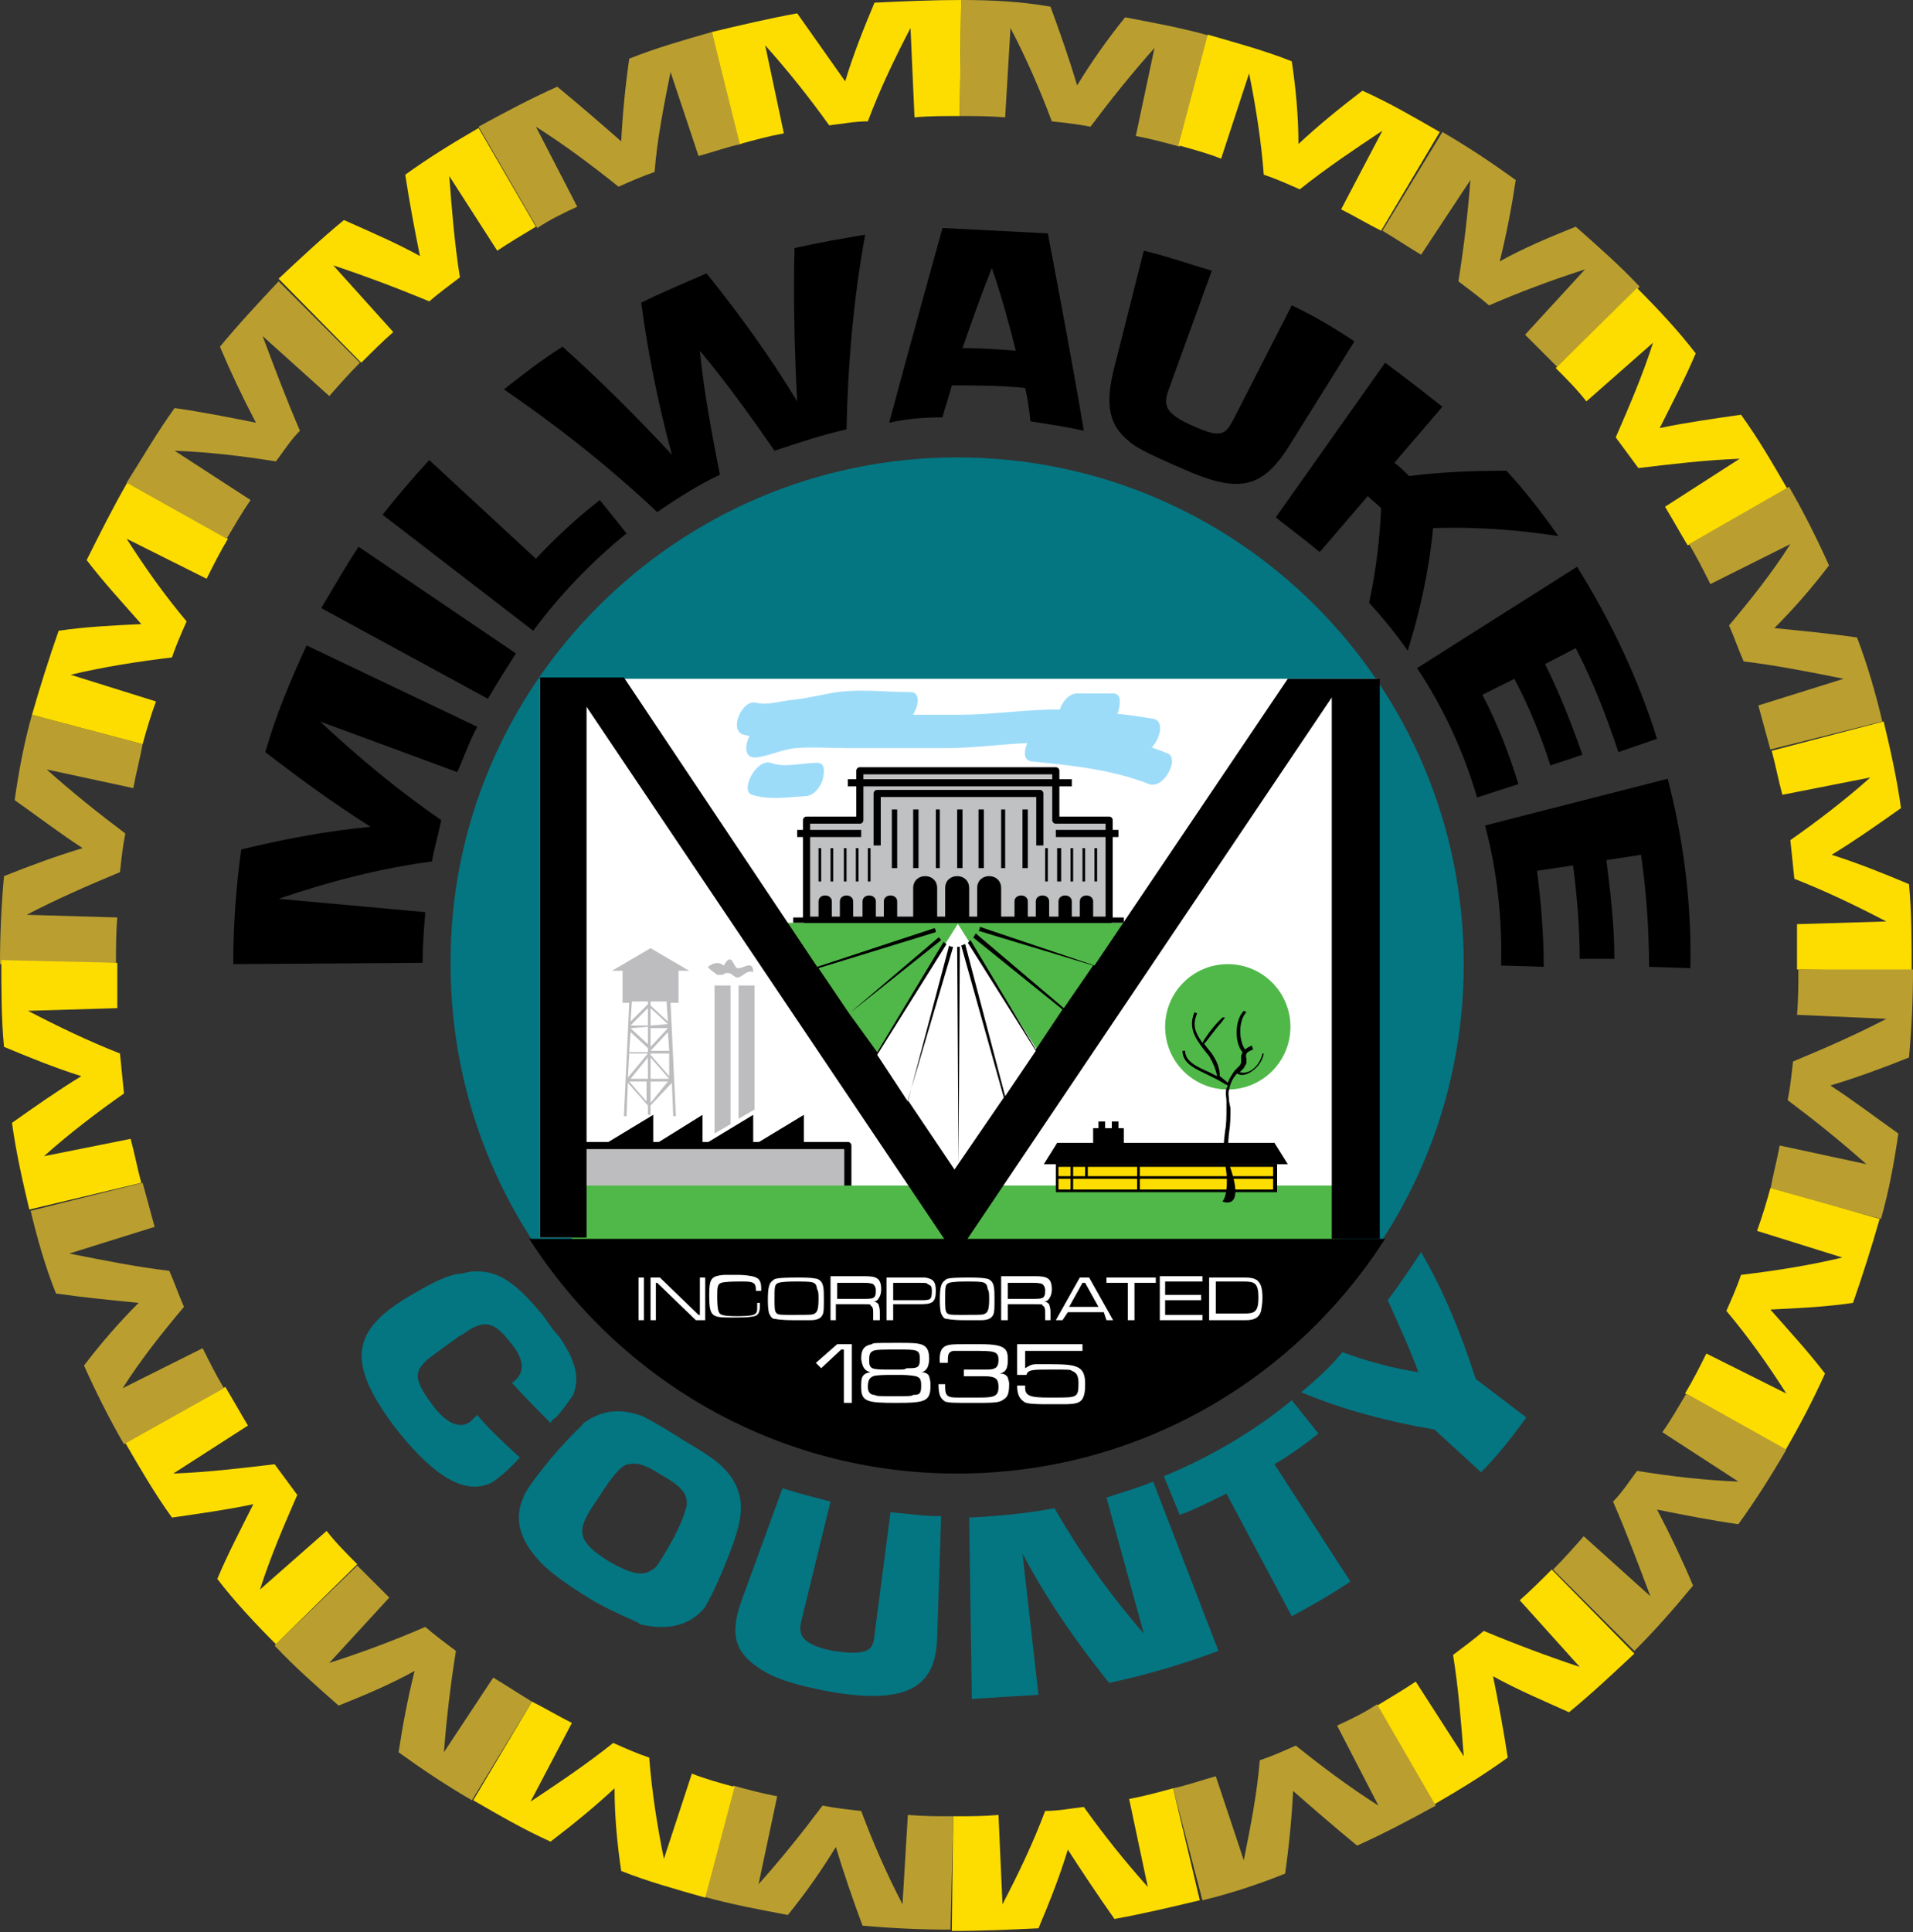 <?xml version="1.0" encoding="utf-8"?>
<!-- Generator: Adobe Illustrator 26.2.1, SVG Export Plug-In . SVG Version: 6.00 Build 0)  -->
<svg version="1.1" id="Layer_1" xmlns="http://www.w3.org/2000/svg" xmlns:xlink="http://www.w3.org/1999/xlink" x="0px" y="0px"
	 viewBox="0 0 143.5 144.9" style="enable-background:new 0 0 143.5 144.9;" xml:space="preserve">
<rect x="0" y="0" width="143.5" height="144.9" fill="#333333" stroke="none"/>
<style type="text/css">
	.st0{fill-rule:evenodd;clip-rule:evenodd;}
	.st1{fill-rule:evenodd;clip-rule:evenodd;fill:#037682;}
	.st2{fill-rule:evenodd;clip-rule:evenodd;fill:#BA9F30;}
	.st3{fill-rule:evenodd;clip-rule:evenodd;fill:#FDDD00;}
	.st4{fill-rule:evenodd;clip-rule:evenodd;fill:#FFFFFF;}
	.st5{fill-rule:evenodd;clip-rule:evenodd;fill:#C0C1C2;stroke:#000000;stroke-width:0.534;stroke-linejoin:round;}
	.st6{fill-rule:evenodd;clip-rule:evenodd;fill:#BDBDC0;stroke:#000000;stroke-width:0.534;stroke-linejoin:round;}
	.st7{fill-rule:evenodd;clip-rule:evenodd;fill:#50B849;}
	.st8{fill-rule:evenodd;clip-rule:evenodd;fill:#BDBDC0;}
	.st9{fill-rule:evenodd;clip-rule:evenodd;fill:#B5B5B5;stroke:#000000;stroke-width:0.534;stroke-linejoin:round;}
	.st10{fill:none;}
	.st11{fill:#9DDCF9;}
</style>
<path class="st0" d="M31.7,72.2c0-1.3,0.1-2.5,0.2-3.8l0,0l-11-1l0,0c3.8-1.3,7.7-2.3,11.5-2.8c0.2-1.1,0.5-2.1,0.7-3.1
	c-3.2-2.2-6.2-4.7-9.1-7.4l0,0l10.3,3.8l0,0c0.5-1.1,0.9-2.3,1.5-3.4l0,0l-12.8-6.1l0,0c-1.2,2.6-2.3,5.2-3.1,8
	c2.6,2,5.2,3.9,7.9,5.6c-3.2,0.3-6.4,0.9-9.7,1.7c-0.4,2.8-0.6,5.7-0.6,8.6l0,0L31.7,72.2L31.7,72.2 M36.6,52.4L36.6,52.4l-12.5-6.8
	l0,0c0.9-1.5,1.8-3.1,2.8-4.6l0,0l11.8,8l0,0C38,50.1,37.3,51.2,36.6,52.4 M40,47.3L40,47.3l-11.3-8.7l0,0c1.1-1.4,2.3-2.8,3.5-4.1
	l0,0l8,7.4l0,0c1.5-1.6,3.1-3.1,4.8-4.4l0,0l2,2.5l0,0C44.4,42.1,42,44.6,40,47.3 M49.3,38.4L49.3,38.4c-3.5-3.3-7.4-6.4-11.5-9.2
	c1.4-1.1,2.8-2.2,4.4-3.2c2.9,2.6,5.6,5.3,8.2,8.1c-1-3.7-1.8-7.6-2.3-11.4c1.6-0.8,3.3-1.5,4.9-2.2c2.5,3.1,4.8,6.3,6.8,9.6
	c-0.2-3.8-0.3-7.7-0.2-11.5c1.8-0.4,3.5-0.7,5.3-1c-0.9,4.9-1.3,9.8-1.4,14.6c-1.8,0.4-3.6,1-5.4,1.6c-1.8-2.6-3.6-5.1-5.6-7.5
	c0.3,3.1,0.9,6.2,1.5,9.3C52.5,36.3,50.9,37.3,49.3,38.4 M72.2,26.1c0.7-2,1.4-4,2.2-6c0.7,2,1.3,4.2,1.8,6.2
	C74.9,26.2,73.6,26.1,72.2,26.1L72.2,26.1 M66.7,31.7L66.7,31.7c1.3-4.9,4-14.6,4-14.6l7.9,0.4c0,0,1.9,9.9,2.7,14.8
	c-1.3-0.3-2.7-0.5-4-0.7c-0.1-0.9-0.2-1.7-0.4-2.5c-1.8-0.2-3.7-0.2-5.5-0.2c-0.2,0.8-0.5,1.6-0.7,2.4C69.3,31.3,68,31.4,66.7,31.7
	 M85.8,18.8L85.8,18.8c1.7,0.4,3.4,1,5.1,1.5l0,0l-3.3,9.1l0,0c-0.3,1-0.2,1.6,1.8,2.5c2.2,1,2.5,0.7,3.1-0.4l0,0l4.4-8.6l0,0
	c1.7,0.8,3.2,1.7,4.7,2.7l0,0l-5,8l0,0c-2,3.1-3.8,3.4-8,1.5c-2.8-1.2-3.6-1.7-3.9-2c-1.2-1-1.9-2.2-1.2-5.2l0,0L85.8,18.8
	 M95.7,38.8L95.7,38.8l8.2-11.6l0,0c1.5,1.1,2.9,2.2,4.3,3.3l0,0l-3.6,4.2l0,0c0.4,0.3,0.7,0.6,1.1,1c2.3-0.3,4.8-0.4,7.3-0.4
	c1.4,1.5,2.7,3.2,3.9,4.9c-3.2-0.5-6.4-0.7-9.4-0.6c-0.3,3.2-1,6.3-1.9,9.2c-0.9-1.3-1.9-2.5-2.9-3.6c0.5-2.3,0.8-4.7,0.9-7.1
	c-0.3-0.3-0.7-0.6-1-0.9l0,0l-3.6,4.2l0,0C97.8,40.4,96.7,39.6,95.7,38.8 M106.3,50.1L106.3,50.1l12-7.6l0,0c2.5,4,4.6,8.4,6,12.9
	l0,0l-2.9,1l0,0c-0.9-2.7-1.9-5.3-3.2-7.8l0,0l-2.3,1.2l0,0c1.1,2.2,2,4.5,2.8,6.8l0,0l-2.4,0.8l0,0c-0.7-2.2-1.6-4.4-2.7-6.5l0,0
	l-2.4,1.2l0,0c1.1,2.1,2,4.4,2.7,6.7l0,0l-3.1,1l0,0C109.8,56.4,108.3,53.1,106.3,50.1 M111.4,61.9L111.4,61.9l13.7-3.5l0,0
	c1.2,4.6,1.8,9.4,1.7,14.2l0,0l-3.1-0.1l0,0c0-2.8-0.2-5.6-0.6-8.4l0,0l-2.6,0.4l0,0c0.3,2.4,0.6,4.9,0.6,7.4l0,0h-2.6l0,0
	c0-2.3-0.2-4.7-0.5-7l0,0l-2.7,0.4l0,0c0.3,2.4,0.5,4.8,0.5,7.2l0,0l-3.2-0.1l0,0C112.7,68.9,112.3,65.3,111.4,61.9"/>
<path class="st1" d="M35.8,106.1l-0.4,0.4l0,0c-0.6,0.6-1.7,0.6-3-1.2c-1.5-2-1.2-2.5-0.4-3.3c0,0,0.5-0.4,2.3-1.7
	c0.1-0.1,0.4-0.2,0.5-0.3c1.5-1.1,2.3-0.9,3.5,0.7c1.2,1.4,1,2.4,0.1,3c0.9,1,1.9,2,2.9,3c0.1-0.2,0.2-0.3,0.4-0.4
	c0.8-0.9,1.2-1.6,1.3-1.7c0.4-1.1,0.4-2.2-1-4.3c-0.3-0.3-0.6-0.7-1.3-1.7c-2-2.4-3.1-3-4.2-3.2c-0.6-0.1-1.2-0.1-1.8,0.1
	c-0.6,0-1.6,0.3-3.3,1.3c-4.9,2.7-5.7,5-1.8,10.2c2.5,3.2,4.9,5.1,7,4.3c0.3-0.1,1-0.5,2.4-2C37.8,108.2,36.7,107.2,35.8,106.1
	L35.8,106.1 M45.7,117.1c-2.9-1.8-2.3-2.6-0.6-5.1c1.4-2.2,1.9-2.2,2.1-2.2c0.5-0.1,1-0.1,2.4,0.8c1.8,1,2,1.6,1.9,2.4
	c-0.1,0.1,0,0.4-0.9,2.2c-1.2,2.2-1.5,2.4-1.5,2.4C48.4,118.1,47.8,118.3,45.7,117.1L45.7,117.1 M44.6,120.1L44.6,120.1
	c-3-1.8-3.8-2.7-4.1-3c-1.5-1.6-2-3.2-1.2-4.9c0-0.1,0.5-1,2-2.8c1.7-2,2.4-2.5,2.5-2.7c1.4-1,2.8-1.1,4.4-0.5
	c0.2,0.1,1.2,0.6,2.9,1.7c2,1.2,3.5,2,4.2,3.7c0.6,1.5,0.2,3-0.9,5.7c-0.8,2-1.4,3-1.5,3.2c-1.1,1.4-2.8,1.8-4.9,1.3
	C47.9,121.6,46.8,121.3,44.6,120.1 M58.7,111.6L58.7,111.6c1.2,0.4,2.5,0.7,3.6,1l0,0l-2.2,9l0,0c-0.2,0.9-0.1,1.7,2.4,2.2
	c2.7,0.4,3-0.1,3.1-1.2l0,0l1.2-9.2l0,0c1.2,0.1,2.5,0.3,3.8,0.3l0,0l-0.3,9.1l0,0c-0.1,3.3-1.7,5.1-7.8,4.1
	c-3.9-0.7-4.9-1.4-5.4-1.7c-1.7-1.1-2.5-2.3-1.5-5.1l0,0L58.7,111.6 M72.9,127.4L72.9,127.4l-0.2-13.6l0,0c2.1-0.1,4.3-0.3,6.4-0.7
	c1.9,3.3,4.1,6.4,6.7,9.4l0,0l-2.8-10.2l0,0c1.2-0.4,2.3-0.7,3.5-1.2l0,0l4.9,12.7l0,0c-2.7,1-5.4,1.8-8.2,2.4
	c-2.5-3.1-4.7-6.3-6.5-9.7l0,0l1.2,10.6l0,0C76,127.2,74.5,127.3,72.9,127.4 M96.9,121.2L96.9,121.2l-4.9-9.2l0,0
	c-1.2,0.6-2.4,1.2-3.5,1.6l0,0l-1.2-2.9l0,0c3.4-1.4,6.7-3.3,9.6-5.7l0,0l2,2.5l0,0c-1,0.8-2.1,1.6-3.3,2.3l0,0l5.7,8.8l0,0
	C99.8,119.6,98.4,120.4,96.9,121.2 M111.1,110.4L111.1,110.4l-3.5-3.2l0,0c-3.5-0.6-6.9-1.5-10-2.8c1.1-0.9,2.2-1.9,3.1-3
	c1.9,0.7,3.8,1.2,5.7,1.5c-0.7-1.9-1.5-3.6-2.3-5.4c0.9-1.2,1.7-2.4,2.5-3.6c1.7,2.9,3,6.1,4.1,9.5l0,0l3.8,2.9l0,0
	C113.4,107.8,112.3,109.2,111.1,110.4"/>
<path class="st1" d="M71.8,34.3c21,0,38,17,38,38c0,21-17,38-38,38c-21,0-38-17-38-38C33.7,51.4,50.8,34.3,71.8,34.3L71.8,34.3"/>
<path class="st2" d="M8.7,72.2c0-1.1,0-2.3,0.1-3.4l0,0L2,68.6l0,0c2.3-1.2,4.6-2.2,7-3.2c0.1-0.9,0.2-1.9,0.4-2.9
	c-2-1.5-4-3.1-5.9-4.8l0,0l6.5,1.4l0,0c0.2-1.1,0.5-2.2,0.7-3.3l0,0l-8.3-2.2l0,0c-0.6,2.1-1,4.3-1.3,6.4c1.7,1.2,3.4,2.5,5.1,3.6
	c-2,0.6-3.9,1.3-5.9,2.1C0.1,67.9,0,70.1,0,72.3l0,0L8.7,72.2L8.7,72.2"/>
<path class="st3" d="M10.7,55.8c0.3-1.1,0.6-2.1,1-3.2l0,0l-6.4-2l0,0c2.5-0.6,5.1-1,7.6-1.3c0.3-0.9,0.7-1.8,1.1-2.7
	c-1.6-1.9-3.1-4-4.5-6.2l0,0l6,3l0,0c0.5-1,1-2,1.6-3l0,0l-7.5-4.3l0,0C8.5,38,7.5,40,6.5,42c1.3,1.7,2.7,3.2,4.1,4.8
	c-2.1,0.1-4.2,0.2-6.2,0.5c-0.7,2-1.4,4.2-2,6.3l0,0L10.7,55.8L10.7,55.8"/>
<path class="st2" d="M17,40.4c0.6-1,1.1-1.9,1.8-2.9l0,0l-5.7-3.7l0,0c2.6,0.1,5.1,0.4,7.6,0.8c0.6-0.8,1.1-1.6,1.8-2.3
	c-1-2.3-1.9-4.7-2.8-7.1l0,0l5,4.5l0,0c0.7-0.8,1.5-1.7,2.3-2.5l0,0l-6.1-6.1l0,0c-1.5,1.6-3,3.2-4.4,4.9c0.8,1.9,1.7,3.8,2.7,5.7
	c-2-0.4-4-0.8-6.1-1.1c-1.3,1.8-2.4,3.7-3.6,5.6l0,0L17,40.4L17,40.4"/>
<path class="st3" d="M27.1,27.2c0.8-0.8,1.6-1.6,2.4-2.3l0,0l-4.5-5l0,0c2.4,0.8,4.8,1.7,7.2,2.7c0.7-0.6,1.5-1.2,2.3-1.8
	c-0.4-2.5-0.6-5-0.8-7.6l0,0l3.6,5.6l0,0c0.9-0.6,1.9-1.2,2.9-1.8l0,0l-4.3-7.4l0,0c-1.9,1.1-3.7,2.2-5.5,3.5c0.3,2,0.7,4.1,1.1,6.1
	c-1.8-1-3.7-1.8-5.7-2.7c-1.7,1.4-3.3,2.9-4.9,4.4l0,0L27.1,27.2L27.1,27.2"/>
<path class="st2" d="M40.3,17.1c0.9-0.6,1.9-1.1,3-1.6l0,0l-3.1-6l0,0c2.2,1.4,4.2,2.9,6.2,4.5c0.9-0.4,1.8-0.8,2.7-1.1
	c0.2-2.5,0.7-5,1.2-7.5l0,0l2.1,6.3l0,0c1.1-0.3,2.2-0.7,3.2-0.9l0,0l-2.2-8.4l0,0c-2.1,0.6-4.2,1.2-6.2,2c-0.3,2.1-0.5,4.2-0.6,6.2
	c-1.6-1.4-3.1-2.7-4.8-4.1c-2,0.9-3.9,1.9-5.9,3l0,0L40.3,17.1L40.3,17.1"/>
<path class="st3" d="M55.5,10.8c1.1-0.3,2.2-0.6,3.3-0.8l0,0l-1.4-6.6l0,0c1.7,1.9,3.3,3.9,4.8,6c0.9-0.1,1.9-0.3,2.9-0.3
	c0.9-2.4,2-4.7,3.2-7l0,0l0.3,6.7l0,0c1.1-0.1,2.2-0.1,3.4-0.1l0,0L72.1,0l0,0c-2.2,0-4.4,0.1-6.5,0.2c-0.8,1.9-1.6,3.9-2.2,5.9
	C62.2,4.4,61,2.7,59.8,1c-2.2,0.4-4.3,0.9-6.4,1.4l0,0L55.5,10.8L55.5,10.8"/>
<path class="st2" d="M72,8.7c1.1,0,2.2,0,3.4,0.1l0,0l0.4-6.7l0,0c1.2,2.3,2.2,4.6,3.1,7c0.9,0.1,1.9,0.2,2.9,0.4
	c1.5-2,3.1-4,4.8-5.9l0,0l-1.4,6.6l0,0c1.1,0.2,2.2,0.5,3.3,0.8l0,0l2.3-8.3l0,0c-2.1-0.6-4.3-1-6.4-1.4c-1.3,1.6-2.5,3.3-3.6,5.1
	c-0.6-2-1.3-4-2-5.9C76.5,0.1,74.3,0,72.1,0l0,0L72,8.7L72,8.7"/>
<path class="st3" d="M88.4,10.9c1.1,0.3,2.2,0.6,3.2,1l0,0l2.1-6.4l0,0c0.5,2.5,0.9,5,1.1,7.6c0.9,0.3,1.8,0.7,2.7,1.1
	c2-1.6,4.1-3,6.2-4.4l0,0l-3.1,5.9l0,0c1,0.5,2,1.1,3,1.6l0,0l4.4-7.4l0,0c-1.9-1.1-3.8-2.2-5.8-3.1c-1.7,1.3-3.3,2.6-4.8,4
	c0-2.1-0.2-4.2-0.5-6.2c-2-0.8-4.2-1.4-6.3-2l0,0L88.4,10.9L88.4,10.9"/>
<path class="st2" d="M103.7,17.3c1,0.6,1.9,1.2,2.9,1.8l0,0l3.7-5.6l0,0c-0.2,2.6-0.5,5.1-0.9,7.6c0.8,0.6,1.6,1.2,2.3,1.8
	c2.3-1,4.7-1.9,7.2-2.7l0,0l-4.5,4.9l0,0c0.8,0.8,1.6,1.6,2.4,2.4l0,0l6.2-6l0,0c-1.5-1.6-3.1-3-4.8-4.5c-2,0.8-3.9,1.6-5.7,2.6
	c0.5-2,0.9-4.1,1.2-6.1c-1.8-1.3-3.6-2.5-5.5-3.6l0,0L103.7,17.3L103.7,17.3"/>
<path class="st3" d="M116.7,27.6c0.8,0.8,1.6,1.6,2.3,2.5l0,0l5-4.4l0,0c-0.8,2.5-1.8,4.8-2.8,7.1c0.6,0.8,1.1,1.5,1.7,2.3
	c2.5-0.3,5-0.6,7.6-0.7l0,0l-5.6,3.6l0,0c0.6,1,1.1,1.9,1.7,2.9l0,0l7.5-4.2l0,0c-1.1-1.9-2.2-3.8-3.5-5.6c-2.1,0.3-4.2,0.6-6.1,1
	c0.9-1.8,1.9-3.7,2.7-5.6c-1.3-1.7-2.9-3.4-4.4-4.9l0,0L116.7,27.6L116.7,27.6"/>
<path class="st2" d="M126.7,40.8c0.6,1,1.1,2,1.6,3l0,0l6-3l0,0c-1.4,2.2-3,4.2-4.6,6.1c0.4,0.9,0.7,1.8,1.1,2.7
	c2.5,0.3,5,0.8,7.5,1.3l0,0l-6.4,2l0,0c0.3,1.1,0.6,2.2,0.9,3.3l0,0l8.4-2.1l0,0c-0.5-2.1-1.1-4.2-1.9-6.3c-2.1-0.3-4.2-0.5-6.2-0.7
	c1.5-1.5,2.8-3,4.1-4.7c-0.9-2-1.9-4-3-5.9l0,0L126.7,40.8L126.7,40.8"/>
<path class="st3" d="M132.9,56.3c0.3,1.1,0.5,2.2,0.8,3.3l0,0l6.6-1.3l0,0c-1.9,1.7-4,3.3-6,4.7c0.1,1,0.2,1.9,0.3,2.9
	c2.3,0.9,4.6,2,6.9,3.2l0,0l-6.7,0.2l0,0c0,1.1,0,2.3,0,3.4l0,0l8.6,0.1l0,0c0-2.2,0-4.4-0.2-6.5c-1.9-0.8-3.9-1.6-5.8-2.2
	c1.8-1.1,3.5-2.3,5.2-3.5c-0.3-2.2-0.8-4.4-1.3-6.5l0,0L132.9,56.3L132.9,56.3"/>
<path class="st2" d="M134.9,72.7c0,1.1,0,2.3-0.1,3.4l0,0l6.7,0.3l0,0c-2.3,1.2-4.6,2.2-7,3.2c-0.1,0.9-0.2,1.9-0.4,2.9
	c2,1.5,4,3.1,5.9,4.8l0,0l-6.5-1.4l0,0c-0.2,1.1-0.5,2.2-0.7,3.3l0,0l8.3,2.2l0,0c0.6-2.1,1-4.3,1.3-6.4c-1.7-1.2-3.4-2.5-5.1-3.6
	c2-0.6,3.9-1.3,5.9-2.1c0.2-2.2,0.3-4.4,0.3-6.6l0,0L134.9,72.7L134.9,72.7"/>
<path class="st3" d="M132.8,89.1c-0.3,1.1-0.6,2.1-1,3.2l0,0l6.4,2l0,0c-2.5,0.6-5.1,1-7.6,1.3c-0.3,0.9-0.7,1.8-1.1,2.7
	c1.6,1.9,3.1,4,4.5,6.2l0,0l-6-3l0,0c-0.5,1-1,2-1.6,3l0,0l7.5,4.3l0,0c1.1-1.9,2.1-3.8,3-5.8c-1.3-1.7-2.7-3.2-4.1-4.8
	c2.1-0.1,4.2-0.2,6.2-0.5c0.7-2,1.4-4.2,2-6.3l0,0L132.8,89.1L132.8,89.1"/>
<path class="st2" d="M126.5,104.5c-0.6,1-1.1,1.9-1.8,2.9l0,0l5.7,3.7l0,0c-2.6-0.1-5.1-0.4-7.6-0.8c-0.6,0.8-1.1,1.6-1.8,2.3
	c1,2.3,1.9,4.7,2.8,7.1l0,0l-5-4.5l0,0c-0.7,0.8-1.5,1.7-2.3,2.5l0,0l6.1,6.1l0,0c1.6-1.6,3-3.2,4.4-4.9c-0.8-1.9-1.7-3.8-2.7-5.7
	c2,0.4,4,0.8,6.1,1.1c1.3-1.8,2.5-3.7,3.6-5.6l0,0L126.5,104.5L126.5,104.5"/>
<path class="st3" d="M116.4,117.7c-0.8,0.8-1.6,1.6-2.4,2.3l0,0l4.5,5l0,0c-2.4-0.8-4.8-1.7-7.2-2.7c-0.7,0.6-1.5,1.2-2.3,1.8
	c0.4,2.5,0.6,5,0.8,7.6l0,0l-3.6-5.6l0,0c-0.9,0.6-1.9,1.2-2.9,1.8l0,0l4.3,7.4l0,0c1.9-1.1,3.7-2.2,5.5-3.5c-0.3-2-0.7-4.1-1.1-6.1
	c1.8,1,3.7,1.8,5.7,2.7c1.7-1.4,3.3-2.9,4.9-4.4l0,0L116.4,117.7L116.4,117.7"/>
<path class="st2" d="M103.3,127.8c-0.9,0.6-1.9,1.1-3,1.6l0,0l3.1,6l0,0c-2.2-1.4-4.2-2.9-6.2-4.5c-0.9,0.4-1.8,0.8-2.7,1.1
	c-0.2,2.5-0.7,5-1.2,7.5l0,0l-2.1-6.3l0,0c-1.1,0.3-2.2,0.7-3.2,0.9l0,0l2.2,8.4l0,0c2.1-0.5,4.2-1.2,6.2-2c0.3-2.1,0.5-4.2,0.6-6.2
	c1.6,1.4,3.1,2.7,4.8,4.1c2-0.9,3.9-1.9,5.9-3l0,0L103.3,127.8L103.3,127.8"/>
<path class="st3" d="M88,134.1c-1.1,0.3-2.2,0.6-3.3,0.8l0,0l1.4,6.6l0,0c-1.7-1.9-3.3-3.9-4.8-6c-0.9,0.1-1.9,0.3-2.9,0.3
	c-0.9,2.4-2,4.7-3.2,7l0,0l-0.3-6.7l0,0c-1.1,0.1-2.2,0.1-3.4,0.1l0,0l-0.1,8.6l0,0c2.2,0,4.4-0.1,6.5-0.2c0.8-1.9,1.6-3.9,2.2-5.9
	c1.1,1.7,2.3,3.5,3.5,5.2c2.2-0.4,4.3-0.9,6.4-1.4l0,0L88,134.1L88,134.1"/>
<path class="st2" d="M71.5,136.2c-1.1,0-2.2,0-3.4-0.1l0,0l-0.4,6.7l0,0c-1.2-2.3-2.2-4.6-3.1-7c-0.9-0.1-1.9-0.2-2.9-0.4
	c-1.5,2-3.1,4-4.8,5.9l0,0l1.4-6.6l0,0c-1.1-0.2-2.2-0.5-3.3-0.8l0,0l-2.3,8.3l0,0c2.1,0.6,4.3,1,6.4,1.4c1.3-1.6,2.5-3.3,3.6-5.1
	c0.6,2,1.3,4,2,5.9c2.2,0.2,4.4,0.3,6.6,0.3l0,0L71.5,136.2L71.5,136.2"/>
<path class="st3" d="M55.1,134c-1.1-0.3-2.2-0.6-3.2-1l0,0l-2.1,6.4l0,0c-0.5-2.5-0.9-5-1.1-7.6c-0.9-0.3-1.8-0.7-2.7-1.1
	c-2,1.6-4.1,3-6.2,4.4l0,0l3.1-5.9l0,0c-1-0.5-2-1.1-3-1.6l0,0l-4.4,7.4l0,0c1.9,1.1,3.8,2.2,5.8,3.1c1.7-1.3,3.3-2.6,4.8-4
	c0,2.1,0.2,4.2,0.5,6.2c2,0.8,4.2,1.4,6.3,2l0,0L55.1,134L55.1,134"/>
<path class="st2" d="M39.9,127.6c-1-0.6-1.9-1.2-2.9-1.8l0,0l-3.7,5.6l0,0c0.2-2.6,0.5-5.1,0.9-7.6c-0.8-0.6-1.6-1.2-2.3-1.8
	c-2.3,1-4.7,1.9-7.2,2.7l0,0l4.5-4.9l0,0c-0.8-0.8-1.6-1.6-2.4-2.4l0,0l-6.2,6l0,0c1.5,1.6,3.1,3,4.8,4.5c2-0.8,3.9-1.6,5.7-2.6
	c-0.5,2-0.9,4.1-1.2,6.1c1.8,1.3,3.6,2.5,5.5,3.6l0,0L39.9,127.6L39.9,127.6"/>
<path class="st3" d="M26.8,117.3c-0.8-0.8-1.6-1.6-2.3-2.5l0,0l-5,4.4l0,0c0.8-2.5,1.8-4.8,2.8-7.1c-0.6-0.8-1.1-1.5-1.7-2.3
	c-2.5,0.3-5,0.6-7.6,0.7l0,0l5.6-3.6l0,0c-0.6-1-1.1-1.9-1.7-2.9l0,0l-7.5,4.2l0,0c1.1,1.9,2.2,3.8,3.5,5.6c2.1-0.3,4.2-0.6,6.1-1
	c-0.9,1.8-1.9,3.7-2.7,5.6c1.3,1.7,2.9,3.4,4.4,4.9l0,0L26.8,117.3L26.8,117.3"/>
<path class="st2" d="M16.8,104.1c-0.6-1-1.1-2-1.6-3l0,0l-6,3l0,0c1.4-2.2,3-4.2,4.6-6.1c-0.4-0.9-0.7-1.8-1.1-2.7
	c-2.5-0.3-5-0.8-7.5-1.3l0,0l6.4-2l0,0c-0.3-1.1-0.6-2.2-0.9-3.3l0,0l-8.4,2.1l0,0C2.8,92.9,3.4,95,4.2,97c2.1,0.3,4.2,0.5,6.2,0.7
	c-1.5,1.5-2.8,3-4.1,4.7c0.9,2,1.9,4,3,5.9l0,0L16.8,104.1L16.8,104.1"/>
<path class="st3" d="M10.6,88.7c-0.3-1.1-0.5-2.2-0.8-3.3l0,0l-6.5,1.3l0,0c1.9-1.7,4-3.3,6-4.7C9.2,81,9.1,80,9,79
	c-2.3-0.9-4.6-2-6.9-3.2l0,0l6.7-0.2l0,0c0-1.1,0-2.3,0-3.4l0,0L0.1,72l0,0c0,2.2,0,4.4,0.2,6.5c1.9,0.8,3.9,1.6,5.8,2.2
	c-1.8,1.1-3.5,2.3-5.2,3.5c0.3,2.2,0.8,4.4,1.3,6.5l0,0L10.6,88.7L10.6,88.7"/>
<polyline class="st4" points="40.5,50.9 103.4,50.9 103.4,92.8 40.5,92.8 40.5,50.9 "/>
<polygon class="st5" points="79.2,61.2 79.2,57.8 64.5,57.8 64.5,61.5 60.5,61.5 60.5,69 83.2,69 83.2,61.5 79.2,61.5 "/>
<polyline class="st6" points="43.5,85.9 63.6,85.9 63.6,91 43.5,91 43.5,85.9 "/>
<path class="st7" d="M92.1,72.3c2.6,0,4.7,2.1,4.7,4.7c0,2.6-2.1,4.7-4.7,4.7c-2.6,0-4.7-2.1-4.7-4.7C87.4,74.4,89.5,72.3,92.1,72.3
	L92.1,72.3"/>
<polyline class="st0" points="45.2,85.9 49,85.9 49,83.6 45.2,85.9 "/>
<polyline class="st0" points="49,85.9 52.7,85.9 52.7,83.6 49,85.9 "/>
<polyline class="st0" points="52.7,85.9 56.5,85.9 56.5,83.6 52.7,85.9 "/>
<polyline class="st0" points="56.5,85.9 60.3,85.9 60.3,83.6 56.5,85.9 "/>
<polyline class="st8" points="53.6,73.9 54.8,73.9 54.8,84.3 53.6,85 53.6,73.9 "/>
<polyline class="st8" points="55.4,73.9 56.6,73.9 56.6,83.2 55.4,83.9 55.4,73.9 "/>
<polyline class="st5" points="78,63.4 78,59.5 65.8,59.5 65.8,63.4 "/>
<line class="st9" x1="63.6" y1="58.7" x2="80.4" y2="58.7"/>
<line class="st9" x1="59.8" y1="62.5" x2="64.6" y2="62.5"/>
<line class="st9" x1="79.2" y1="62.5" x2="83.9" y2="62.5"/>
<polyline class="st7" points="65.3,79.7 71.9,69.2 58.6,69.2 65.3,79.7 "/>
<polyline class="st7" points="78.4,79.7 71.8,69.2 85,69.2 78.4,79.7 "/>
<polyline class="st7" points="42.9,88.9 100.6,88.9 100.6,93.3 42.9,93.3 42.9,88.9 "/>
<path class="st8" d="M48.8,82.9v0.7h-0.2v-0.7l-1.5-1.7L47,83.7h-0.2l0.4-8.5h-0.5v-2.4h-0.8l2.9-1.7l2.9,1.7h-0.8v2.4h-0.6l0.4,8.5
	h-0.2l-0.1-2.5L48.8,82.9 M48.6,79h-1.4l-0.1,1.8L48.6,79L48.6,79 M48.6,78.6l-1.3-1.2l-0.1,1.5h1.4V78.6 M47.3,77.1l1.3,1.2v-1.3
	L47.3,77.1L47.3,77.1 M48.6,80.9v-1.6l-1.3,1.6H48.6 M48.6,75.1h-1.2l-0.1,1.5l1.3-1.3V75.1 M48.8,78.8h1.4l-0.1-1.4L48.8,78.8
	L48.8,78.8 M48.8,75.4l1.3,1.2L50,75.1h-1.2V75.4 M47.3,76.9h1.3v-1.3L47.3,76.9L47.3,76.9 M50.1,77.1h-1.3v1.4L50.1,77.1L50.1,77.1
	 M50.1,76.8l-1.3-1.2v1.3L50.1,76.8L50.1,76.8 M48.8,79.1l1.4,1.6L50.2,79h-1.4V79.1 M47.2,81.1l1.3,1.5v-1.5H47.2 M48.8,81.1v1.6
	l1.3-1.6H48.8 M50.2,80.9l-1.4-1.6v1.6H50.2"/>
<g>
	<path class="st0" d="M72,71c0,0-0.1,0-0.1,0c-0.1,0-0.1,0-0.1,0l0,0l0.1,16.3L72,71L72,71"/>
	<path class="st0" d="M63.7,76l6.9-5.5l0,0c-0.1-0.1-0.1-0.2-0.2-0.2l0,0L63.7,76l-2.3-3.4l8.8-2.7l0,0c0-0.1,0-0.2-0.1-0.3l0,0
		l-8.8,2.9L46.8,50.8l-6.3,0v42H44V53l27.7,41.2l28.2-41.9v40.6h3.6v-42l-6.9,0L82.1,72.4l-8.6-2.9l0,0c0,0.1,0,0.2-0.1,0.3l0,0
		l8.6,2.6l-2.2,3.2l-6.6-5.6l0,0c-0.1,0.1-0.1,0.2-0.2,0.3l0,0l6.7,5.4l-2,3l-4.9-8.2l0,0c-0.1,0.1-0.1,0.1-0.2,0.2l0,0l5.1,8.1
		l-2.3,3.4l-3-11.4l0,0c-0.1,0-0.2,0.1-0.3,0.1l0,0l3.2,11.4l-3.7,5.4l-3.5-5.2L71.5,71l0,0c-0.1,0-0.2,0-0.3-0.1l0,0l-3.1,11.7
		l-2.3-3.5l5.2-8.3l0,0c-0.1-0.1-0.2-0.1-0.2-0.2l0,0l-5,8.3L63.7,76L63.7,76"/>
</g>
<path class="st0" d="M39.7,92.9c6.8,10.6,18.6,17.6,32.1,17.6c13.5,0,25.3-7,32.1-17.6l0,0H39.7L39.7,92.9"/>
<polyline class="st0" points="59.5,68.8 84.3,68.8 84.3,69.2 59.5,69.2 59.5,68.8 "/>
<path class="st0" d="M70.9,68.8h1.8v-2.2l0,0c0-1.2-1.8-1.2-1.8,0l0,0V68.8L70.9,68.8"/>
<path class="st0" d="M73.3,68.8h1.8v-2.2l0,0c0-1.2-1.8-1.2-1.8,0l0,0V68.8L73.3,68.8"/>
<path class="st0" d="M68.5,68.8h1.8v-2.2l0,0c0-1.2-1.8-1.2-1.8,0l0,0V68.8L68.5,68.8"/>
<path class="st0" d="M77.7,68.8h1v-1.2l0,0c0-0.6-1-0.6-1,0l0,0V68.8L77.7,68.8"/>
<path class="st0" d="M79.4,68.8h1v-1.2l0,0c0-0.6-1-0.6-1,0l0,0V68.8L79.4,68.8"/>
<path class="st0" d="M76.1,68.8h1v-1.2l0,0c0-0.6-1-0.6-1,0l0,0V68.8L76.1,68.8"/>
<path class="st0" d="M81,68.8h1v-1.2l0,0c0-0.6-1-0.6-1,0l0,0V68.8L81,68.8"/>
<path class="st0" d="M63,68.8h1v-1.2l0,0c0-0.6-1-0.6-1,0l0,0V68.8L63,68.8"/>
<path class="st0" d="M64.7,68.8h1v-1.2l0,0c0-0.6-1-0.6-1,0l0,0V68.8L64.7,68.8"/>
<path class="st0" d="M61.4,68.8h1v-1.2l0,0c0-0.6-1-0.6-1,0l0,0V68.8L61.4,68.8"/>
<path class="st0" d="M66.3,68.8h1v-1.2l0,0c0-0.6-1-0.6-1,0l0,0V68.8L66.3,68.8"/>
<polyline class="st0" points="67.3,60.7 66.9,60.7 66.9,65.1 67.3,65.1 67.3,60.7 "/>
<polyline class="st0" points="68.9,60.7 68.5,60.7 68.5,65.1 68.9,65.1 68.9,60.7 "/>
<polyline class="st0" points="70.5,60.7 70.2,60.7 70.2,65.1 70.5,65.1 70.5,60.7 "/>
<polyline class="st0" points="72.2,60.7 71.8,60.7 71.8,65.1 72.2,65.1 72.2,60.7 "/>
<polyline class="st0" points="73.8,60.7 73.4,60.7 73.4,65.1 73.8,65.1 73.8,60.7 "/>
<polyline class="st0" points="75.4,60.7 75.1,60.7 75.1,65.1 75.4,65.1 75.4,60.7 "/>
<polyline class="st0" points="77.1,60.7 76.7,60.7 76.7,65.1 77.1,65.1 77.1,60.7 "/>
<polyline class="st0" points="61.6,63.6 61.4,63.6 61.4,66.1 61.6,66.1 61.6,63.6 "/>
<polyline class="st0" points="62.5,63.6 62.3,63.6 62.3,66.1 62.5,66.1 62.5,63.6 "/>
<polyline class="st0" points="63.5,63.6 63.3,63.6 63.3,66.1 63.5,66.1 63.5,63.6 "/>
<polyline class="st0" points="64.4,63.6 64.2,63.6 64.2,66.1 64.4,66.1 64.4,63.6 "/>
<polyline class="st0" points="65.3,63.6 65.1,63.6 65.1,66.1 65.3,66.1 65.3,63.6 "/>
<polyline class="st0" points="78.6,63.6 78.4,63.6 78.4,66.1 78.6,66.1 78.6,63.6 "/>
<polyline class="st0" points="79.6,63.6 79.3,63.6 79.3,66.1 79.6,66.1 79.6,63.6 "/>
<polyline class="st0" points="80.5,63.6 80.3,63.6 80.3,66.1 80.5,66.1 80.5,63.6 "/>
<polyline class="st0" points="81.4,63.6 81.2,63.6 81.2,66.1 81.4,66.1 81.4,63.6 "/>
<polyline class="st0" points="82.3,63.6 82.1,63.6 82.1,66.1 82.3,66.1 82.3,63.6 "/>
<path class="st4" d="M47.9,99h0.4v-3.2h-0.4V99L47.9,99 M48.8,99h0.4v-2.8h0.1l2.9,2.8h0.7v-3.2h-0.4v2.8h-0.1l-2.9-2.8h-0.7V99
	L48.8,99 M56.8,97.9V98l0,0c0,0.3,0,0.5-0.3,0.6c0,0-0.2,0.1-1.2,0.1c-1,0-1.2-0.1-1.3-0.2c-0.1-0.1-0.2-0.3-0.2-1.3
	c0-0.6,0-0.9,0.3-1c0,0,0.2-0.1,1.3-0.1c0.1,0,0.3,0,0.4,0c0.7,0,0.9,0.1,0.9,0.6l0,0v0.1h0.4v-0.2l0,0c0-0.6-0.2-0.8-0.7-0.9
	c-0.1,0-0.3-0.1-1.2-0.1c-0.1,0-0.6,0-0.9,0c-0.9,0.1-1.1,0.2-1.1,1.5c0,1.7,0.2,1.7,1.8,1.7c1.4,0,1.5-0.1,1.6-0.1
	c0.3-0.1,0.4-0.3,0.4-0.8c0,0,0-0.1,0-0.1l0,0v-0.1H56.8L56.8,97.9 M61.4,97.4c0,0.8-0.1,1-0.3,1.1c-0.1,0.1-0.4,0.1-1.4,0.1
	c-0.1,0-0.2,0-0.6,0c-1,0-1,0-1-1.2c0-0.9,0-1.1,0.3-1.2c0,0,0.2-0.1,1.2-0.1c1.5,0,1.6,0,1.7,0.6C61.4,96.8,61.4,97.1,61.4,97.4
	L61.4,97.4 M59.6,99c0.4,0,1,0,1.2,0c0.6,0,0.8-0.2,0.9-0.4c0.1-0.2,0.1-0.5,0.1-1.2c0-0.8,0-1.3-0.5-1.5c-0.1,0-0.2-0.1-1.4-0.1
	c-1.7,0-1.8,0.1-1.9,0.2c-0.3,0.2-0.4,0.5-0.4,1.5c0,0.8,0.1,1,0.1,1c0.1,0.2,0.2,0.4,0.4,0.4C58.2,98.9,58.4,99,59.6,99L59.6,99
	 M62.8,97.4v-1.2h2l0,0c0.6,0,0.7,0.1,0.7,0.1c0.1,0.1,0.2,0.2,0.2,0.5c0,0.6-0.2,0.6-1,0.6l0,0H62.8L62.8,97.4 M62.3,99h0.4v-1.2h2
	l0,0c0.6,0,0.6,0,0.6,0.1c0.2,0.1,0.2,0.3,0.2,0.6l0,0V99H66v-0.6l0,0c0-0.4-0.1-0.5-0.1-0.6c-0.1-0.1-0.2-0.2-0.4-0.2
	c0.3,0,0.4-0.2,0.5-0.4c0,0,0.1-0.2,0.1-0.5c0-0.9-0.4-1-1.3-1l0,0h-2.5V99L62.3,99 M67,97.4v-1.2h1.9l0,0c0.6,0,0.6,0,0.7,0.1
	c0.2,0.1,0.3,0.1,0.3,0.5c0,0.7-0.1,0.7-0.9,0.7l0,0H67L67,97.4 M66.5,99H67v-1.2h2l0,0c0.9,0,1.2-0.1,1.2-1c0-0.7-0.2-0.9-0.8-1
	c0,0-0.1,0-0.4,0l0,0h-2.5V99L66.5,99 M74.2,97.4c0,0.8-0.1,1-0.3,1.1c-0.1,0.1-0.4,0.1-1.4,0.1c-0.1,0-0.2,0-0.6,0c-1,0-1,0-1-1.2
	c0-0.9,0-1.1,0.3-1.2c0,0,0.2-0.1,1.2-0.1c1.5,0,1.6,0,1.7,0.6C74.2,96.8,74.2,97.1,74.2,97.4L74.2,97.4 M72.4,99c0.4,0,1,0,1.2,0
	c0.6,0,0.8-0.2,0.9-0.4c0.1-0.2,0.1-0.5,0.1-1.2c0-0.8,0-1.3-0.5-1.5c-0.1,0-0.2-0.1-1.4-0.1c-1.7,0-1.7,0.1-1.8,0.2
	c-0.3,0.2-0.4,0.5-0.4,1.5c0,0.8,0.1,1,0.1,1c0.1,0.2,0.2,0.4,0.4,0.4C71.1,98.9,71.3,99,72.4,99L72.4,99 M75.6,97.4v-1.2h1.9l0,0
	c0.6,0,0.7,0.1,0.7,0.1c0.1,0.1,0.2,0.2,0.2,0.5c0,0.6-0.2,0.6-1,0.6l0,0H75.6L75.6,97.4 M75.2,99h0.4v-1.2h2l0,0
	c0.6,0,0.6,0,0.6,0.1c0.2,0.1,0.2,0.3,0.2,0.6l0,0V99h0.4v-0.6l0,0c0-0.4-0.1-0.5-0.1-0.6c-0.1-0.1-0.2-0.2-0.4-0.2
	c0.3,0,0.4-0.2,0.5-0.4c0,0,0.1-0.2,0.1-0.5c0-0.9-0.4-1-1.3-1l0,0h-2.5V99L75.2,99 M80.2,98l1-1.8h0.2l1,1.8H80.2L80.2,98 M79.2,99
	h0.5l0.4-0.6h2.7L83,99h0.5l-1.8-3.2H81L79.2,99L79.2,99 M84.7,99h0.4v-2.8h1.6v-0.4h-3.7v0.4h1.6V99L84.7,99 M87,99h3.2v-0.4h-2.8
	v-1.1h2.7v-0.4h-2.7v-1h2.8v-0.4H87V99L87,99 M91.2,98.6v-2.5h2.1l0,0c0.8,0,1.1,0.1,1.1,1.2c0,1.1-0.3,1.2-1.1,1.2l0,0H91.2
	L91.2,98.6 M90.7,99h2.6l0,0c0.5,0,1.1,0,1.3-0.7c0-0.1,0.1-0.4,0.1-1c0-0.9-0.2-1.1-0.4-1.3c-0.2-0.1-0.3-0.2-1-0.2l0,0h-2.6V99
	L90.7,99 M63.3,105.2h0.6v-4.4h-1.1l-1.6,1.4l0.4,0.4l1.5-1.4h0.2V105.2L63.3,105.2 M67.5,102.7c-0.2,0-0.4,0-0.7,0
	c-1.4,0-1.6,0-1.6-0.7c0-0.5,0.1-0.6,0.3-0.7c0.2-0.1,0.7-0.1,1.9-0.1c1.4,0,1.6,0,1.6,0.7c0,0.7-0.2,0.7-1,0.7
	C67.9,102.7,67.7,102.7,67.5,102.7L67.5,102.7 M67,104.7c-0.9,0-1.3,0-1.4-0.1c-0.3,0-0.5-0.2-0.5-0.6c0-0.6,0.2-0.7,0.4-0.8
	c0,0,0.1-0.1,1.4-0.1c0.1,0,0.3,0,0.5,0c1,0,1.2,0.1,1.3,0.1c0.3,0.1,0.4,0.2,0.4,0.7c0,0.6-0.1,0.7-0.6,0.7
	C68.4,104.7,68.2,104.7,67,104.7L67,104.7 M65.3,102.9c-0.7,0.1-0.7,0.5-0.7,1.1c0,1.1,0.4,1.2,2.6,1.2c2.2,0,2.6-0.1,2.6-1.3
	c0-0.5-0.1-0.6-0.1-0.7c-0.1-0.2-0.3-0.3-0.6-0.3c0.2,0,0.4-0.2,0.5-0.4c0-0.1,0.1-0.2,0.1-0.6c0-1.2-0.6-1.2-2.2-1.2
	c-1.9,0-2,0-2.1,0.1c-0.5,0.1-0.8,0.3-0.8,1.1C64.7,102.6,64.9,102.8,65.3,102.9L65.3,102.9 M70.4,103.8c0,0.9,0.2,1.1,0.5,1.3
	c0.3,0.1,0.7,0.1,2.1,0.1c1.4,0,1.9,0,2.2-0.2c0.3-0.2,0.5-0.3,0.5-1.2c0-0.3-0.1-0.4-0.1-0.5c-0.1-0.2-0.3-0.3-0.6-0.3
	c0.4-0.1,0.6-0.3,0.6-1c0-0.8-0.1-1.2-2-1.2c-1.2,0-1.3,0-1.4,0c-1.2,0-1.8,0-1.7,1.4l0,0h0.6l0,0c0-0.6,0-0.8,0.4-0.9
	c0.1,0,0.1,0,1.4,0c1.7,0,2,0,2,0.7c0,0.5-0.2,0.7-0.8,0.7c0,0,0,0-0.3,0l0,0h-1.5v0.5h1.5l0,0c0.9,0,1.1,0.2,1.1,0.8
	c0,0.7-0.3,0.8-1.4,0.8c-0.2,0-0.3,0-0.5,0c-0.4,0-0.8,0-1.2,0c-0.7,0-0.9-0.1-0.9-0.8c0,0,0-0.1,0-0.2l0,0H70.4L70.4,103.8
	 M76.3,103.9c0,0.7,0.2,1,0.5,1.2c0.1,0.1,0.3,0.2,1.7,0.2c0.4,0,0.9,0,1.3,0c0.9,0,1.2-0.1,1.4-0.4c0.1-0.2,0.2-0.4,0.2-1.1
	c0-1.3-0.5-1.5-2.5-1.5c-1.1,0-1.1,0-1.2,0c-0.4,0-0.6,0.2-0.8,0.3l0,0v-1.3h4.3v-0.5h-4.9v2.3H77l0,0c0.1-0.4,0.5-0.4,1.8-0.4
	c1.4,0,1.5,0,1.6,0.1c0.3,0.1,0.5,0.3,0.5,0.9c0,1.1-0.1,1.1-1.7,1.1c-0.2,0-0.4,0-0.6,0c-1.2,0-1.7-0.1-1.7-0.7l0,0v-0.2H76.3
	L76.3,103.9"/>
<polyline class="st0" points="79.2,87.3 95.8,87.3 95.8,89.4 79.2,89.4 79.2,87.3 "/>
<polyline class="st0" points="83.4,84.6 82.9,84.6 82.9,84.1 82.4,84.1 82.4,84.6 82,84.6 82,85.7 79.3,85.7 78.3,87.3 96.6,87.3 
	95.6,85.7 84.3,85.7 84.3,84.6 83.9,84.6 83.9,84.1 83.4,84.1 83.4,84.6 "/>
<polyline class="st3" points="85.5,87.5 95.5,87.5 95.5,88.2 85.5,88.2 85.5,87.5 "/>
<polyline class="st3" points="85.5,88.4 95.5,88.4 95.5,89.2 85.5,89.2 85.5,88.4 "/>
<polyline class="st3" points="79.4,87.5 80.3,87.5 80.3,88.2 79.4,88.2 79.4,87.5 "/>
<polyline class="st3" points="79.4,88.4 80.3,88.4 80.3,89.2 79.4,89.2 79.4,88.4 "/>
<polyline class="st3" points="80.5,87.5 81.4,87.5 81.4,88.2 80.5,88.2 80.5,87.5 "/>
<polyline class="st3" points="80.5,88.4 85.3,88.4 85.3,89.2 80.5,89.2 80.5,88.4 "/>
<polyline class="st3" points="81.6,87.5 85.3,87.5 85.3,88.2 81.6,88.2 81.6,87.5 "/>
<path class="st0" d="M94.7,79c-0.1,0.5-0.4,1-0.9,1.3c-0.2,0.1-0.5,0.2-0.8,0.1l0,0l0.3-0.3l0.1-0.2c0.1-0.1,0.1-0.2,0.1-0.4l0-0.1
	c-0.1-0.4,0-0.5,0.5-0.7l-0.1-0.3c-0.2,0.1-0.4,0.2-0.5,0.3c-0.5-0.7-0.5-2.2,0.1-2.8l-0.2-0.1c-0.7,0.7-0.7,2.4-0.1,3.1
	c0,0.1-0.1,0.2-0.1,0.3c0,0.1,0,0.2,0,0.3l0,0.1c0,0,0,0.1,0,0.1c0,0,0,0,0,0l-0.1,0.2L92.9,80l-0.3,0.3c-0.2,0.3-0.4,0.6-0.5,0.9
	l-0.1-0.1l-0.5-0.4h0l0,0c0-0.6-0.2-1.1-0.6-1.7l-0.4-0.5c-0.1-0.1-0.1-0.2-0.2-0.2c0.3-0.3,0.9-1.2,1.3-1.6
	c0.3-0.4,0.3-0.4,0.3-0.4l-0.2,0l-0.3,0.3c-0.4,0.4-1,1.2-1.2,1.6c-0.5-0.7-0.8-1.3-0.4-2.2l-0.2-0.1c-0.5,1.2,0.1,2,0.7,2.8
	l0.4,0.5c0.3,0.5,0.5,1,0.6,1.5l-0.6-0.3c-0.9-0.4-1.8-0.8-1.8-1.6l-0.2,0c0,1,1.1,1.4,1.9,1.8l0.8,0.4l0.5,0.3l0.2,0.1
	c0,0.1-0.1,0.2-0.1,0.2c-0.1,0.4,0,0.7,0,1l0,0.5c0,0.6,0,1.2-0.1,1.7c-0.1,0.8-0.2,1.7,0,2.5c0.2,1,0.2,2.3-0.2,2.8
	c0,0,1.8,0.8,0.5-2.8c-0.1-0.8-0.1-1.6,0-2.4c0.1-0.6,0.1-1.2,0.1-1.8l-0.1-0.5c0-0.3-0.1-0.6,0-0.9c0.1-0.5,0.3-0.9,0.6-1.2l0,0v0
	c0.3,0.2,0.7,0.1,1-0.1c0.5-0.3,0.9-0.8,1-1.4L94.7,79z"/>
<path class="st8" d="M53.8,73.1c-0.1-0.1-0.6-0.4-0.7-0.6c0.4-0.3,0.8-0.4,1.2-0.1c0.6-1.1,0.7,0.1,1,0.2c0.4,0.1,1.2-0.7,1.2,0.3
	c-0.5-0.2-0.8,0.4-1.2,0.4c-0.3,0-0.5-0.6-1.1-0.2"/>
<path class="st4" d="M57,55.5c0.8,0,1.6-0.6,2.5-0.7c1.5-0.1,3-0.1,4.5-0.1c2.9,0,5.8,0,8.7,0c2.4,0,4.6-0.6,7-0.4
	c2.1,0.1,4.2,0.3,6.4,0.6"/>
<path class="st10" d="M57,55.5c0.8,0,1.6-0.6,2.5-0.7c1.5-0.1,3-0.1,4.5-0.1c2.9,0,5.8,0,8.7,0c2.4,0,4.6-0.6,7-0.4
	c2.1,0.1,4.2,0.3,6.4,0.6"/>
<path class="st11" d="M56.7,56.8c1-0.1,1.9-0.6,3-0.7c1.3-0.1,2.5,0,3.8,0c2.5,0,5,0,7.5,0c2.4,0,4.7-0.4,7.1-0.4
	c2.5-0.1,5,0.2,7.5,0.7c1,0.2,2.1-2.3,0.9-2.5c-2.3-0.4-4.7-0.6-7.1-0.7c-2.5,0-5,0.4-7.4,0.4c-2.6,0-5.3,0-7.9,0
	c-1.3,0-2.5-0.1-3.8,0c-1.1,0.1-2,0.6-3.1,0.7C56.2,54.4,55.3,56.9,56.7,56.8L56.7,56.8z"/>
<path class="st4" d="M57.1,58.4c1,0.4,2.7,0.1,3.8,0.1"/>
<path class="st10" d="M57.1,58.4c1,0.4,2.7,0.1,3.8,0.1"/>
<path class="st11" d="M56.4,59.6c1.3,0.4,2.6,0.2,4,0.1c0.6,0,1.1-0.6,1.3-1.2c0.1-0.4,0.3-1.3-0.4-1.3c-1.1,0-2.5,0.4-3.5,0
	C56.7,56.9,55.5,59.3,56.4,59.6L56.4,59.6z"/>
<path class="st4" d="M56.2,53.9c0.8,0.3,2.2-0.1,3.1-0.2c1.4-0.2,2.7-0.5,4.1-0.7c1.5-0.1,2.9,0.2,4.4,0.2"/>
<path class="st10" d="M56.2,53.9c0.8,0.3,2.2-0.1,3.1-0.2c1.4-0.2,2.7-0.5,4.1-0.7c1.5-0.1,2.9,0.2,4.4,0.2"/>
<path class="st11" d="M55.8,55.1c0.7,0.2,1.5,0.1,2.2,0c1-0.2,2-0.3,3-0.5c1-0.2,2-0.4,3.1-0.4c1.1,0,2.2,0.2,3.3,0.2
	c1.1,0,2.1-2.5,0.9-2.5c-2.1,0-4-0.3-6.1,0.1c-1,0.2-1.9,0.4-2.9,0.5c-0.9,0.1-1.7,0.4-2.6,0.2C55.7,52.4,54.6,54.8,55.8,55.1
	L55.8,55.1z"/>
<path class="st4" d="M77.9,55.8c2.9,0.3,6.2,0.6,9,1.8"/>
<path class="st10" d="M77.9,55.8c2.9,0.3,6.2,0.6,9,1.8"/>
<path class="st11" d="M77.4,57.1c3,0.3,6,0.6,8.8,1.7c1.1,0.4,2.3-1.9,1.4-2.3c-2.9-1.2-6.1-1.6-9.2-1.9
	C77.3,54.5,76.2,57,77.4,57.1L77.4,57.1z"/>
<path class="st4" d="M80.4,53.3c0.9,0,1.8,0,2.7,0"/>
<path class="st10" d="M80.4,53.3c0.9,0,1.8,0,2.7,0"/>
<path class="st11" d="M79.9,54.5c0.9,0,1.8,0,2.7,0c0.6,0,1.1-0.6,1.3-1.2c0.1-0.4,0.3-1.3-0.4-1.3c-0.9,0-1.8,0-2.7,0
	c-0.6,0-1.1,0.6-1.3,1.2C79.4,53.6,79.3,54.5,79.9,54.5L79.9,54.5z"/>
</svg>
